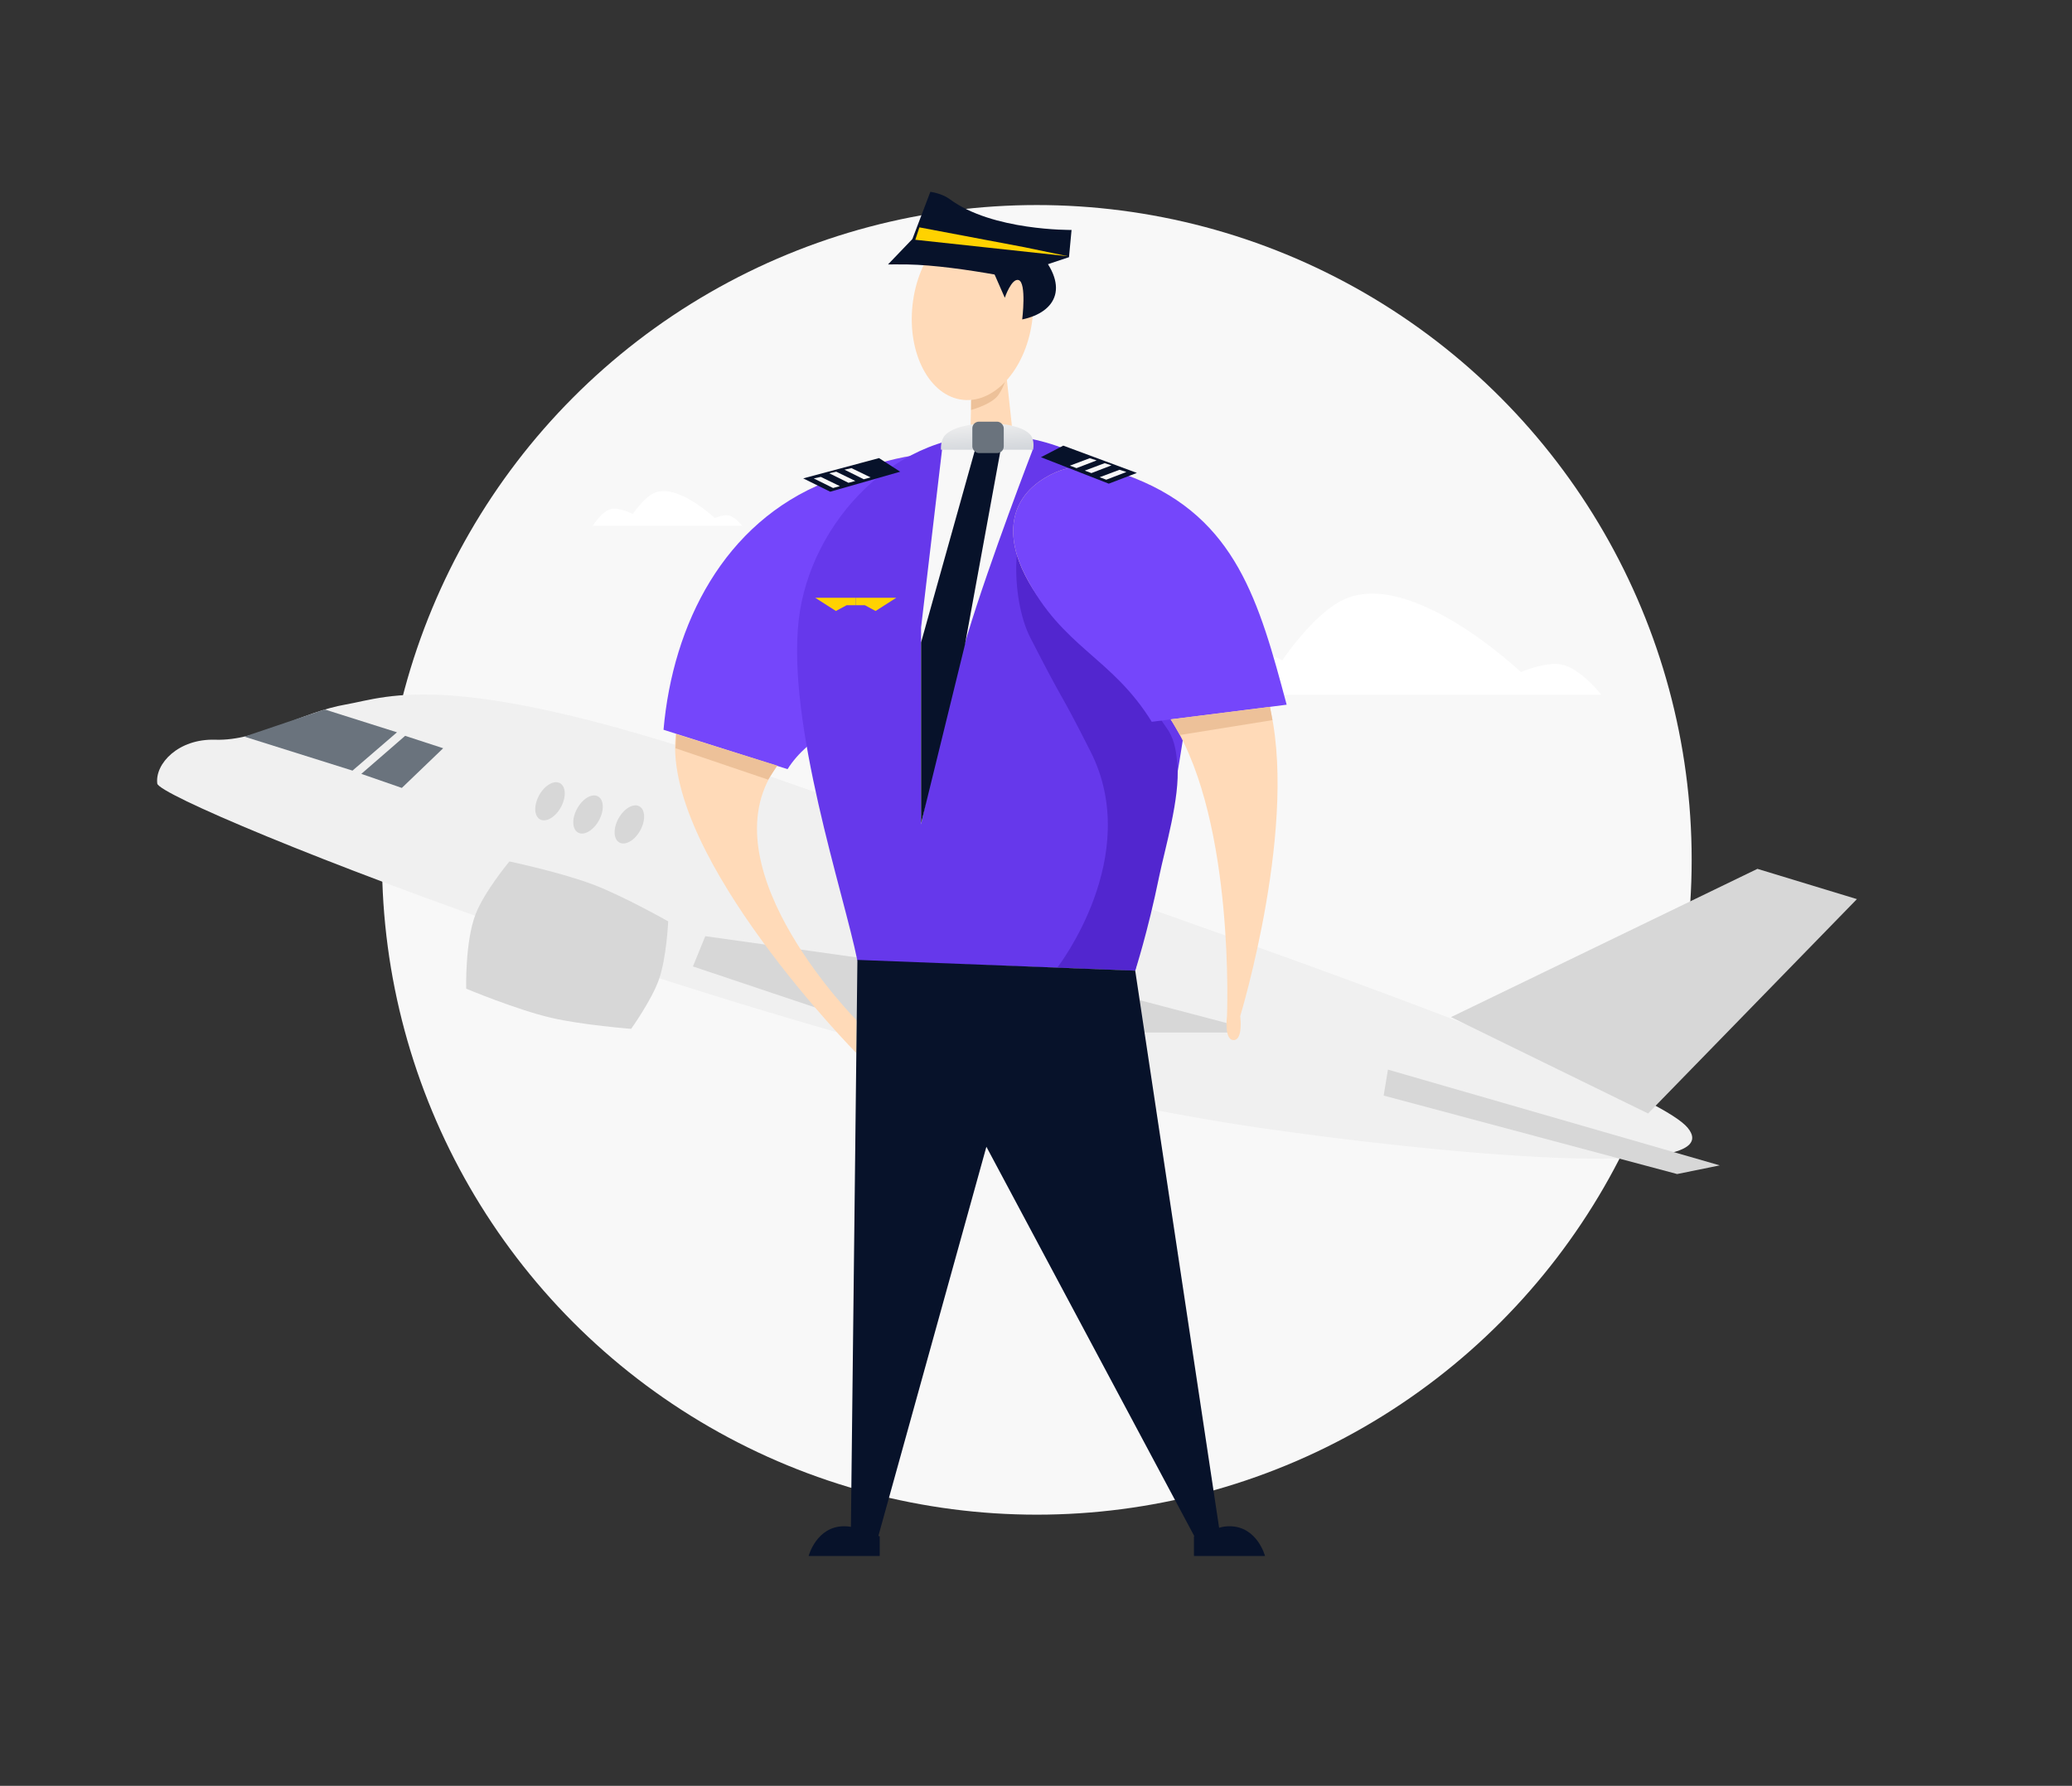 <svg width="1253" height="1080" viewBox="0 0 1253 1080" fill="none" xmlns="http://www.w3.org/2000/svg">
<rect x="0" y="0" width="1253" height="1080" fill="#333333" stroke="none"/>
<circle cx="627" cy="520" r="396" fill="#F8F8F8"/>
<path d="M968.376 420.141H705C705 420.141 720.586 394.45 737.293 390.588C752.19 387.145 775.457 399.329 775.457 399.329C775.457 399.329 793.971 371.418 812.364 362.7C853.257 343.317 919.727 406.405 919.727 406.405C919.727 406.405 934.547 400.067 944.052 401.826C955.773 403.996 968.376 420.141 968.376 420.141Z" fill="white"/>
<path d="M448.919 318H358.457C358.457 318 363.81 309.176 369.549 307.849C374.665 306.667 382.657 310.852 382.657 310.852C382.657 310.852 389.016 301.265 395.333 298.271C409.379 291.613 432.209 313.282 432.209 313.282C432.209 313.282 437.299 311.105 440.564 311.71C444.59 312.455 448.919 318 448.919 318Z" fill="white"/>
<path d="M130.222 447.347C107.805 446.599 93.612 461.918 95.108 473.874C96.603 485.83 487.777 642.002 761.265 681.979C864.635 697.089 1048.2 715.231 1020.55 681.979C992.902 648.727 618.39 523.191 465.357 469.39C274.065 402.139 235.208 421.567 209.055 426.05C182.902 430.534 156.012 448.206 130.222 447.347Z" fill="#F0F0F0"/>
<path d="M836.735 662.551L839.351 646.859L1039.98 704.77L1014.2 710L836.735 662.551Z" fill="#D7D7D7"/>
<path d="M213.168 466.028L147.785 445.479L196.355 429.04L240.069 442.863L213.168 466.028Z" fill="#6A737D"/>
<path d="M243 476.5L218.5 468L245 445L268 452.5L243 476.5Z" fill="#6A737D"/>
<path d="M287.519 553.081C292.846 539.171 308.068 520.95 308.068 520.95C308.068 520.95 339.888 527.711 359.253 535.147C377.467 542.141 404.087 557.191 404.087 557.191C404.087 557.191 403.096 579.21 398.483 592.311C394.035 604.943 381.67 622.2 381.67 622.2C381.67 622.2 351.748 619.827 333.1 615.475C312.52 610.672 281.914 597.915 281.914 597.915C281.914 597.915 281.207 569.559 287.519 553.081Z" fill="#D7D7D7"/>
<path d="M426.504 566.157L419.031 584.464L538.215 624.442H742.584L745.199 619.584L674.212 600.904L426.504 566.157Z" fill="#D7D7D7"/>
<path d="M1062.77 525.433L877.46 615.101L996.644 673.386L1122.93 543.74L1062.77 525.433Z" fill="#D7D7D7"/>
<path d="M499.5 291.5C519.272 283.623 563.718 266.409 580.5 279.5C599.514 294.332 596.47 338.384 594.5 364C590.999 409.5 491.423 427.995 467 467.5C429.609 527.981 518 617 518 617V625.5V637C518 637 402.014 519.332 408.5 445.5C414.139 381.301 438 316 499.5 291.5Z" fill="#FFDAB8"/>
<path d="M499.5 291.5C519.272 283.623 563.718 266.409 580.5 279.5C599.514 294.332 596.47 338.384 594.5 364C590.999 409.5 500.688 425.648 476.265 465.153L401.251 441.321C406.891 377.122 438 316 499.5 291.5Z" fill="#7546FB"/>
<path d="M718.535 426.258C732.726 330.023 677.32 268.164 607.534 263.258C542.427 258.68 489.858 315.82 483.034 374.758C475.711 438.012 510.333 540.333 518.5 581L686.5 587C693 558.381 704.211 523.392 718.535 426.258Z" fill="#6638EB"/>
<mask id="mask0_143_402" style="mask-type:alpha" maskUnits="userSpaceOnUse" x="482" y="263" width="239" height="324">
<path d="M718.535 426.258C732.726 330.023 677.32 268.164 607.534 263.258C542.427 258.68 489.858 315.82 483.034 374.758C475.711 438.012 510.333 540.333 518.5 581L686.5 587C693 558.381 704.211 523.392 718.535 426.258Z" fill="#6638EB"/>
</mask>
<g mask="url(#mask0_143_402)">
<path d="M505.5 369.5L493 361.5H517.5V366H512L505.5 369.5Z" fill="#FFD200"/>
<path d="M529.5 369.5L542 361.5H517.5V366H523L529.5 369.5Z" fill="#FFD200"/>
<path d="M557.001 498.531L557.001 379.5L570.5 265L596.001 260L624.501 272C624.501 272 598.766 338.595 585 384C571.234 429.405 557.001 498.531 557.001 498.531Z" fill="#F8F8F8"/>
<path d="M557 388.5L589.5 272.5L607.5 259L583.5 390L557 498V388.5Z" fill="#07122A"/>
</g>
<path d="M586.66 269.999L587.304 242.186C587.304 242.186 593.16 240.531 596.582 238.733C602.148 235.809 608.731 228.198 608.731 228.198L613.345 270.596L586.66 269.999Z" fill="#FFDAB8"/>
<path d="M602.6 240.216C606.283 236.398 608.731 228.198 608.731 228.198L587.252 241.746L587.252 245.19L587.252 247.936C587.252 247.936 597.983 245.002 602.6 240.216Z" fill="#EDC199"/>
<ellipse rx="36.5" ry="53.736" transform="matrix(-0.994 -0.109 -0.109 0.994 588.121 188.384)" fill="#FFDAB8"/>
<path d="M583 135.252C563.881 132.774 553.502 137.392 557 154C560.499 170.608 572.233 147.326 572.233 147.326C573.347 149.819 576.097 149.659 579.999 156.5C583.902 163.342 594.877 163.28 599.877 162.394L607.628 180.065C607.628 180.065 611.697 168.098 615.957 169.361C620.916 170.831 618.161 193.184 618.161 193.184C638.913 188.834 647.895 172.624 625.5 149.5C616.991 140.713 616.368 139.931 608.499 138.5C597.499 136.5 609.5 138.686 583 135.252Z" fill="#07122A"/>
<path d="M631.699 172C631.699 172 581.247 160.499 548.643 159.922C544.097 159.841 537 159.922 537 159.922L551.748 144.549L562.615 116C562.615 116 569.569 116.892 574.259 120.392C600.135 139.7 648 139.059 648 139.059L646.448 155.529L633.252 159.922L631.699 172Z" fill="#07122A"/>
<path d="M686.08 299.168C666.308 291.291 649.739 288.066 631.58 299.168C609.66 312.568 611.302 362.625 622.999 385.5C645.5 429.5 638.999 414 659.499 454.5C691.612 517.942 639.499 585 639.499 585L686.499 587C686.499 587 694.098 563.721 700.999 530C704.38 513.48 713.679 482.511 711.999 462.5C711.196 452.935 709.999 446.276 704.999 439.5C666.735 387.643 747.58 323.667 686.08 299.168Z" fill="#5226CF"/>
<path d="M686.08 289.168C666.307 281.291 649.739 278.066 631.58 289.168C609.66 302.568 608.301 325.126 619.999 348C642.499 392 685.076 397.995 709.499 437.5C746.89 497.981 741.999 614.5 741.999 614.5C741.999 614.5 740.126 629.001 746 629C751.874 628.999 749.999 614.5 749.999 614.5C749.999 614.5 786.14 495.647 766.999 424C750.365 361.738 747.579 313.667 686.08 289.168Z" fill="#FFDAB8"/>
<path d="M686.08 289.168C666.307 281.291 649.739 278.066 631.58 289.168C609.66 302.568 608.301 325.126 619.999 348C642.499 392 672.076 396.995 696.499 436.5L778.08 426.168C761.446 363.905 747.579 313.667 686.08 289.168Z" fill="#7546FB"/>
<path d="M708 435L768 427.5L769.5 435.5L713.5 444.5L708 435Z" fill="#EDC199"/>
<path d="M755.218 929.117C744.895 921.262 722 929.117 722 929.117V940.572H764C764 940.572 759.704 932.531 755.218 929.117Z" fill="#07122A"/>
<path d="M743.5 923C760.293 923 765 941 765 941H722C722 941 726.707 923 743.5 923Z" fill="#07122A"/>
<path d="M498.782 929.117C509.105 921.262 532 929.117 532 929.117V940.572H490C490 940.572 494.296 932.531 498.782 929.117Z" fill="#07122A"/>
<path d="M510.5 923C493.707 923 489 941 489 941H532C532 941 527.293 923 510.5 923Z" fill="#07122A"/>
<path d="M738 929L686.5 587L518.5 580.5L514.5 929.5H531L596.5 693.5L722.5 929.5L738 929Z" fill="#07122A"/>
<path d="M571.557 263.108C580.404 253.744 615.363 253.518 623.245 263.108C625.882 266.317 624.765 272 624.765 272H569.024C569.024 272 568.577 266.263 571.557 263.108Z" fill="url(#paint0_linear_143_402)"/>
<rect x="588" y="255" width="19" height="19" rx="4" fill="#6A737D"/>
<path d="M643 269.5L687.5 286L670.5 292.5L629.5 276.5L643 269.5Z" fill="#07122A"/>
<path d="M677 284.102L681.172 285.43L669 290.103L665 288.603L677 284.102Z" fill="#F8F8F8"/>
<path d="M668 280.102L672.172 281.43L660 286.103L656 284.603L668 280.102Z" fill="#F8F8F8"/>
<path d="M659 277.102L663.172 278.43L651 283.103L647 281.603L659 277.102Z" fill="#F8F8F8"/>
<path d="M531.585 277.035L485.738 289.307L502.057 297.366L544.372 285.265L531.585 277.035Z" fill="#07122A"/>
<path d="M496.37 288.399L492.093 289.331L503.775 295.12L507.898 294L496.37 288.399Z" fill="#F8F8F8"/>
<path d="M505.704 285.257L501.427 286.189L513.109 291.978L517.232 290.858L505.704 285.257Z" fill="#F8F8F8"/>
<path d="M514.945 283.11L510.668 284.042L522.35 289.831L526.473 288.711L514.945 283.11Z" fill="#F8F8F8"/>
<path d="M556 137.5L619.5 149.5L646 155L553.5 145L556 137.5Z" fill="#FFD200"/>
<ellipse cx="332.604" cy="484.568" rx="7.5" ry="12.5" transform="rotate(28.875 332.604 484.568)" fill="#D7D7D7"/>
<ellipse cx="355.604" cy="492.568" rx="7.5" ry="12.5" transform="rotate(28.875 355.604 492.568)" fill="#D7D7D7"/>
<ellipse cx="380.604" cy="498.568" rx="7.5" ry="12.5" transform="rotate(28.875 380.604 498.568)" fill="#D7D7D7"/>
<path d="M470 463L409 444L408.5 452.5L464.5 471.5L470 463Z" fill="#EDC199"/>
<defs>
<linearGradient id="paint0_linear_143_402" x1="567.074" y1="256.6" x2="568.409" y2="275.854" gradientUnits="userSpaceOnUse">
<stop stop-color="#F0F0F0"/>
<stop offset="1" stop-color="#D1D5DA"/>
</linearGradient>
</defs>
</svg>
